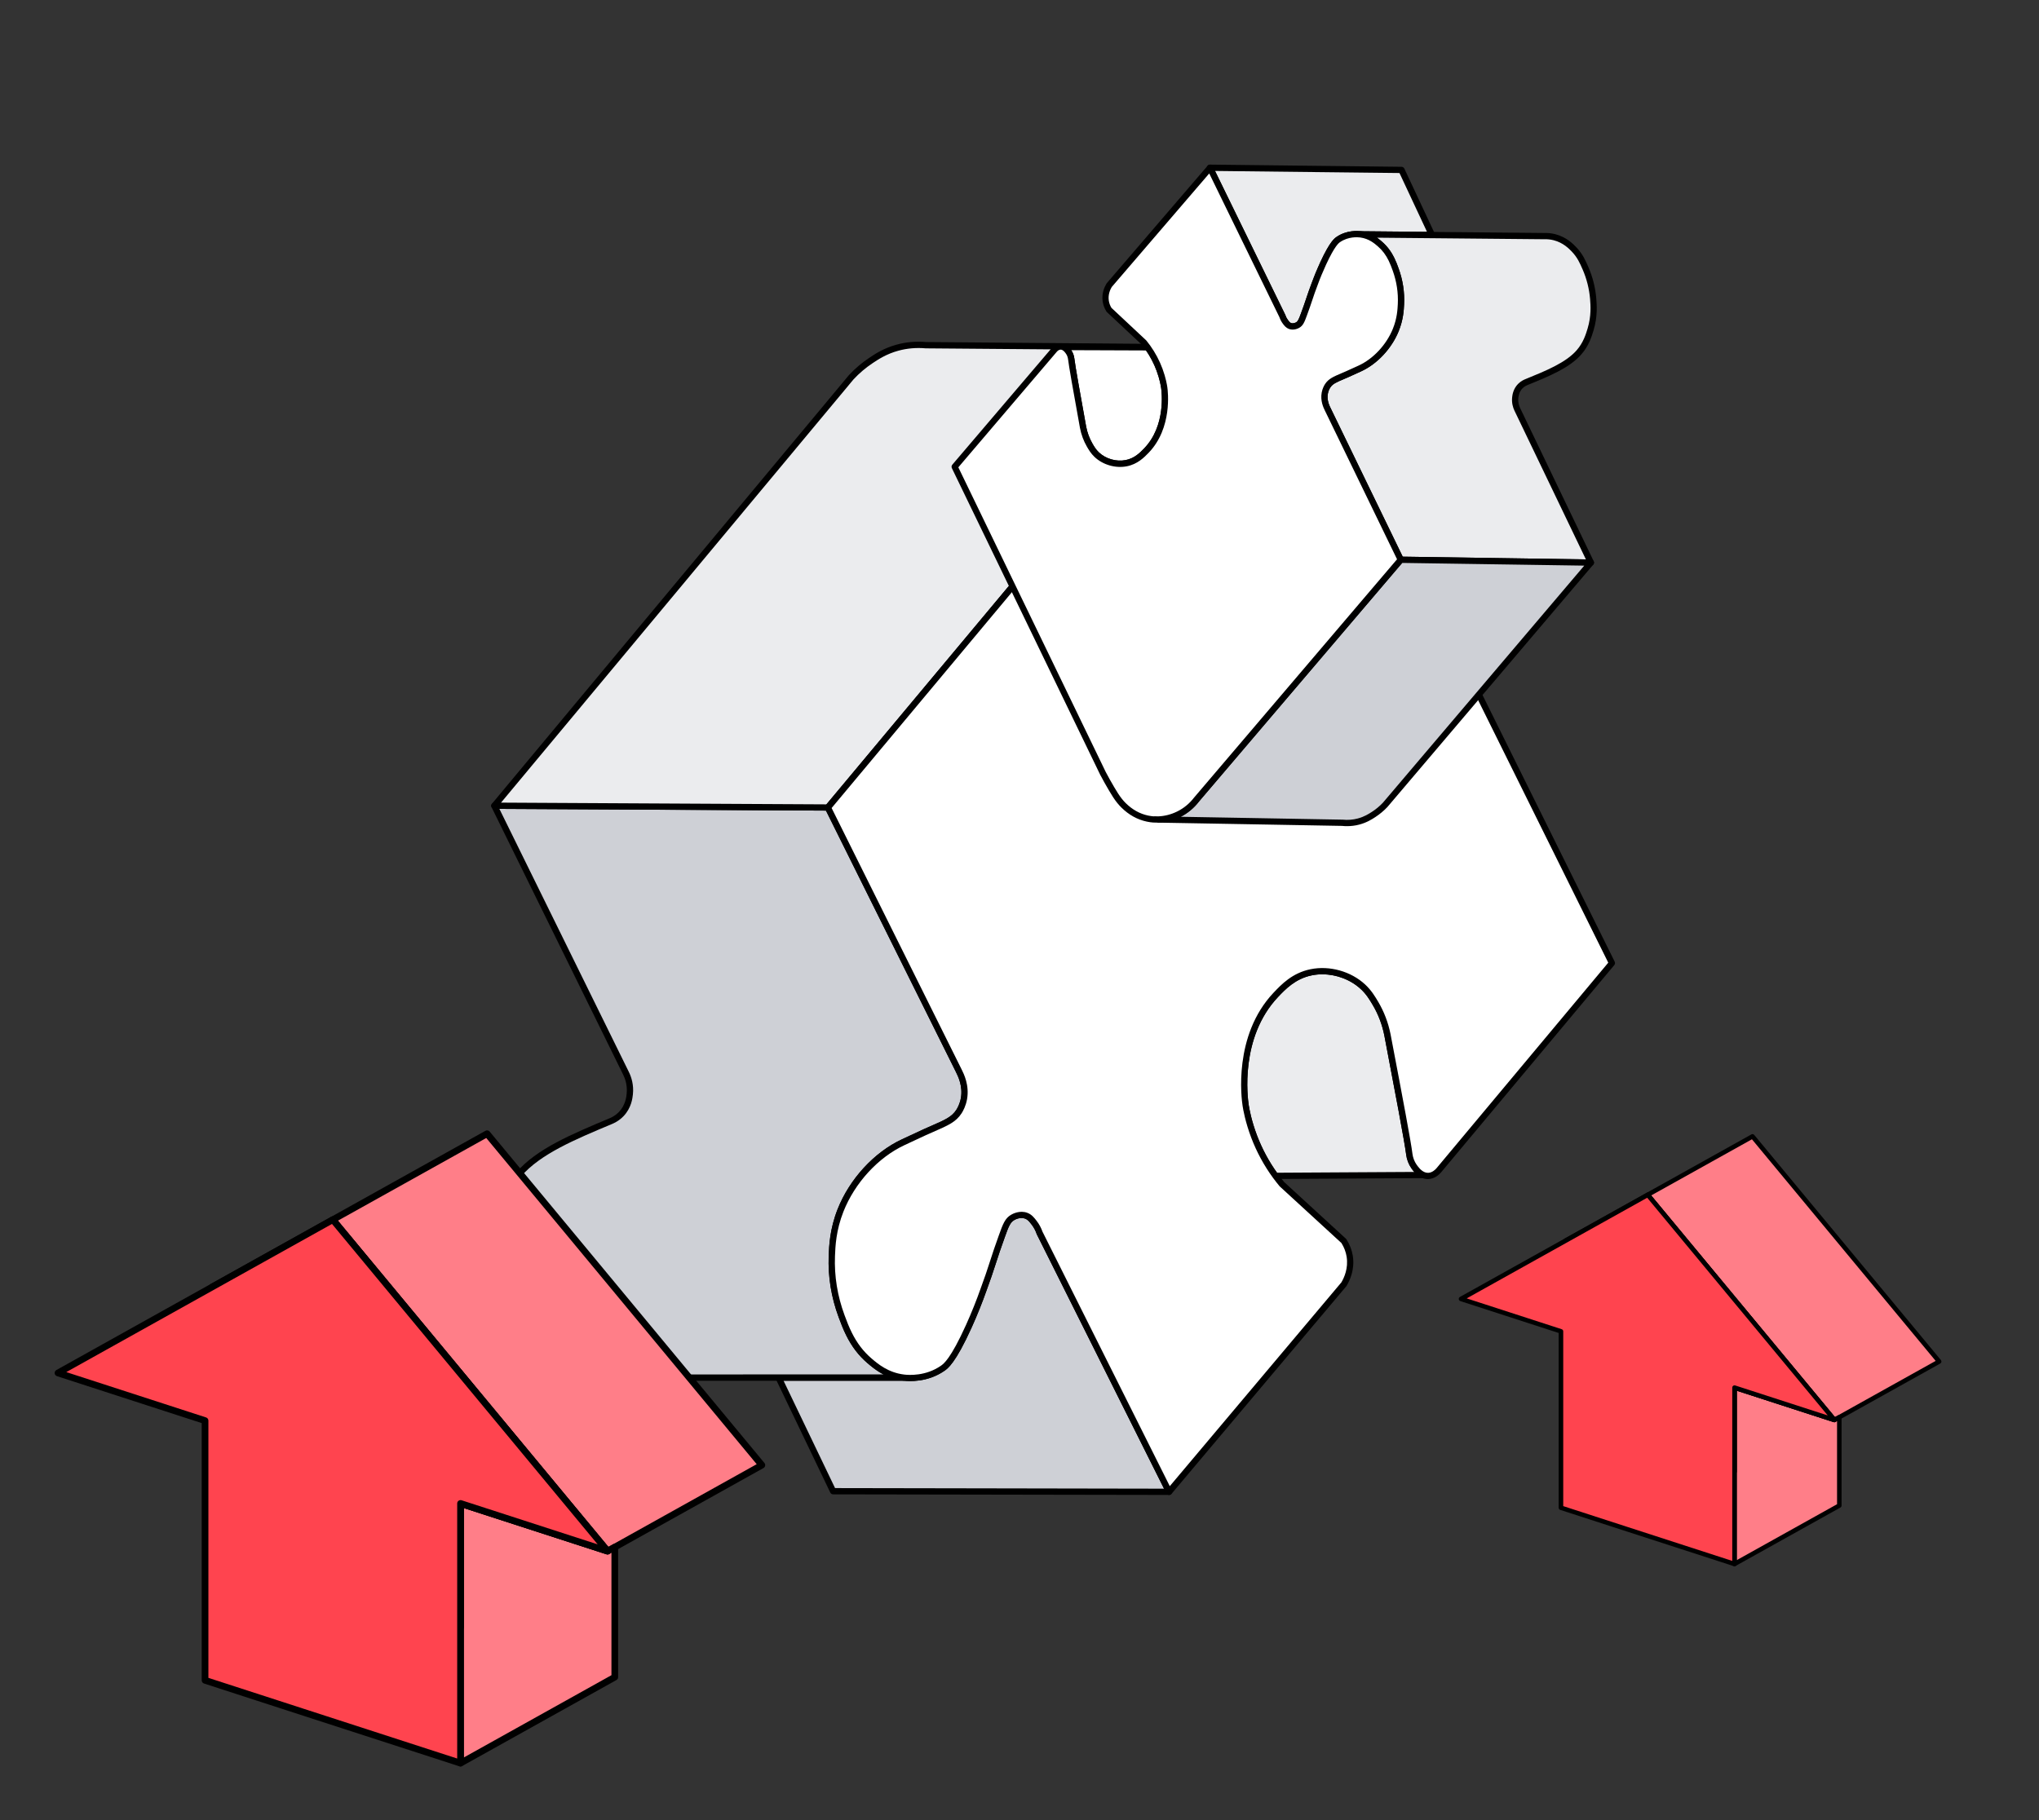<?xml version="1.0" encoding="UTF-8"?>
<svg viewBox="0 0 112 100" xmlns="http://www.w3.org/2000/svg">
<rect x="0" y="0" width="112" height="100" fill="#333333" stroke="none"/>
<path d="m70.058 64.602c2.708-0.015 5.415-0.032 8.122-0.047-0.256-0.106-0.429-0.353-0.515-0.474-0.216-0.309-0.25-0.627-0.258-0.694-0.083-0.669-0.545-3.117-1.197-6.536-0.084-0.421-0.257-1.049-0.653-1.721-0.171-0.289-0.361-0.611-0.688-0.916-0.71-0.662-1.821-1.011-2.852-0.798-0.932 0.19-1.5 0.776-1.94 1.24-2.188 2.317-1.71 5.714-1.655 6.071 0.022 0.145 0.135 0.846 0.467 1.719 0.343 0.901 0.779 1.62 1.169 2.155l9e-4 9e-4z" fill="#EBECEE"/>
<path d="m70.058 64.775c-0.055 0-0.107-0.026-0.14-0.071-0.493-0.677-0.894-1.415-1.19-2.194-0.326-0.857-0.448-1.56-0.477-1.754-0.06-0.387-0.525-3.86 1.7-6.215 0.435-0.459 1.03-1.087 2.031-1.291 1.045-0.215 2.224 0.115 3.003 0.841 0.344 0.321 0.542 0.656 0.717 0.951 0.323 0.547 0.549 1.143 0.676 1.777 0.699 3.661 1.12 5.906 1.2 6.548v0.009c0.031 0.23 0.108 0.434 0.228 0.607 0.082 0.115 0.232 0.327 0.44 0.414 0.076 0.031 0.119 0.112 0.102 0.192-0.016 0.08-0.086 0.139-0.168 0.139l-3.261 0.019c-1.62 0.009-3.24 0.019-4.861 0.028zm2.578-11.246c-0.197 0-0.393 0.019-0.584 0.059-0.894 0.182-1.447 0.765-1.85 1.19-2.112 2.236-1.667 5.555-1.611 5.926 0.028 0.187 0.145 0.86 0.459 1.685 0.276 0.724 0.643 1.411 1.096 2.043 1.591-0.009 3.182-0.018 4.771-0.028l2.766-0.016c-0.068-0.077-0.12-0.151-0.156-0.203-0.156-0.222-0.252-0.478-0.289-0.763v-0.009c-0.089-0.701-0.617-3.486-1.197-6.527-0.119-0.595-0.331-1.155-0.633-1.665-0.173-0.292-0.349-0.591-0.657-0.877-0.558-0.52-1.344-0.814-2.116-0.814z"/>
<path d="m45.762 81.93c6.151 0.011 12.304 0.021 18.456 0.033-2.37-4.739-4.74-9.479-7.11-14.218-0.048-0.141-0.136-0.351-0.302-0.566-0.136-0.175-0.243-0.313-0.434-0.387-0.35-0.134-0.705 0.066-0.748 0.093-0.269 0.158-0.371 0.404-0.6 1.05-0.204 0.573-0.306 0.86-0.539 1.586-0.099 0.312-0.251 0.762-0.453 1.309-0.172 0.489-0.439 1.196-0.814 2.031-0.837 1.849-1.245 2.178-1.438 2.311-0.929 0.644-1.966 0.534-2.136 0.513h-6.877c0.997 2.082 1.995 4.162 2.995 6.243v0.002z" fill="#CED0D6"/>
<path d="m64.218 82.134c-3.637-0.007-7.275-0.013-10.912-0.019l-7.544-0.013c-0.066 0-0.127-0.038-0.155-0.097-0.999-2.081-1.997-4.161-2.995-6.243-0.026-0.053-0.021-0.116 0.009-0.166 0.032-0.05 0.086-0.08 0.145-0.08h6.877c0.007 0 0.014 0 0.021 9e-4 0.263 0.032 1.186 0.092 2.017-0.484 0.145-0.101 0.531-0.367 1.379-2.241 0.302-0.67 0.574-1.349 0.809-2.017 0.211-0.571 0.361-1.024 0.451-1.304 0.226-0.709 0.332-1.006 0.524-1.546l0.016-0.046c0.232-0.652 0.348-0.949 0.676-1.141 0.076-0.045 0.479-0.265 0.897-0.105 0.234 0.089 0.366 0.258 0.504 0.437 0.143 0.185 0.252 0.388 0.329 0.609l7.105 14.208c0.027 0.053 0.024 0.117-0.008 0.168-0.031 0.051-0.087 0.082-0.146 0.082l-9e-4 -0.003zm-18.347-0.376 7.436 0.013c3.544 0.006 7.088 0.012 10.632 0.019l-6.985-13.968c-0.003-0.007-0.007-0.014-0.009-0.021-0.065-0.189-0.157-0.362-0.276-0.516-0.13-0.168-0.214-0.275-0.359-0.331-0.276-0.105-0.566 0.06-0.599 0.08-0.216 0.127-0.306 0.338-0.526 0.96l-0.016 0.046c-0.191 0.536-0.296 0.832-0.521 1.535-0.09 0.283-0.243 0.742-0.455 1.316-0.238 0.675-0.513 1.363-0.82 2.042-0.887 1.962-1.314 2.256-1.497 2.383-0.919 0.638-1.937 0.579-2.244 0.543h-6.593c0.942 1.966 1.886 3.933 2.829 5.898l0.002 0.002z"/>
<path d="m30.968 75.594c0.404 0.097 0.753 0.106 0.995 0.096 3.602 0 7.202-0.002 10.803-0.003h6.877c-0.918-0.11-1.513-0.607-1.886-0.925-0.531-0.455-0.871-0.962-1.116-1.456-0.171-0.34-0.298-0.676-0.412-0.986-0.198-0.533-0.6-1.738-0.538-3.321 0.022-0.568 0.065-1.453 0.475-2.494 0.672-1.705 2.044-3.096 3.444-3.749 1.104-0.516 1.188-0.553 1.188-0.553 1.092-0.486 1.549-0.63 1.877-1.134 0.04-0.061 0.205-0.325 0.274-0.709 0.128-0.717-0.176-1.317-0.285-1.535-2.396-4.82-4.793-9.638-7.188-14.459-6.108-0.033-12.217-0.065-18.323-0.096 2.413 4.905 4.827 9.808 7.239 14.712 0.091 0.187 0.257 0.602 0.201 1.135-0.022 0.205-0.081 0.69-0.471 1.095-0.237 0.246-0.493 0.355-0.587 0.393-2.066 0.865-3.965 1.66-5.043 2.921-0.678 0.793-0.926 1.647-1.091 2.213-0.364 1.251-0.283 2.272-0.222 2.953 0.048 0.541 0.197 1.667 0.772 2.95 0.282 0.629 0.541 1.202 1.121 1.798 0.298 0.306 0.911 0.915 1.898 1.155l9e-4 -9e-4z" fill="#CED0D6"/>
<path d="m31.798 75.865c-0.29 0-0.584-0.034-0.869-0.104-1.062-0.258-1.706-0.92-1.981-1.202-0.604-0.621-0.871-1.216-1.154-1.847-0.423-0.944-0.696-1.983-0.787-3.005-0.057-0.639-0.152-1.709 0.228-3.016 0.169-0.579 0.423-1.456 1.126-2.277 1.105-1.292 3.049-2.106 5.107-2.968 0.087-0.036 0.317-0.133 0.53-0.355 0.356-0.37 0.405-0.823 0.423-0.993 0.048-0.449-0.074-0.814-0.184-1.04l-3.491-7.096c-1.249-2.538-2.498-5.077-3.747-7.616-0.027-0.053-0.023-0.117 0.009-0.167 0.032-0.05 0.087-0.081 0.146-0.081h9e-4l6.673 0.035c3.883 0.021 7.767 0.04 11.65 0.062 0.066 0 0.124 0.037 0.153 0.096 1.21 2.434 2.421 4.869 3.631 7.303 1.186 2.385 2.372 4.771 3.558 7.155l0.004 0.008c0.119 0.238 0.433 0.869 0.296 1.634-0.066 0.369-0.215 0.642-0.298 0.771-0.312 0.48-0.724 0.66-1.545 1.019-0.125 0.054-0.26 0.114-0.406 0.179-0.004 0.002-0.108 0.048-1.185 0.552-1.447 0.675-2.734 2.076-3.357 3.657-0.407 1.032-0.442 1.912-0.463 2.437-0.043 1.101 0.134 2.196 0.527 3.255 0.12 0.325 0.241 0.644 0.405 0.969 0.281 0.565 0.632 1.024 1.075 1.403 0.341 0.292 0.911 0.78 1.794 0.885 0.09 0.011 0.157 0.09 0.151 0.181-0.005 0.091-0.081 0.162-0.172 0.162h-6.877l-10.803 0.003c-0.055 0.003-0.111 0.004-0.166 0.004h-9e-4zm-0.788-0.439c0.309 0.075 0.628 0.105 0.947 0.09l10.812-0.003h5.761c-0.394-0.207-0.685-0.455-0.881-0.622-0.479-0.41-0.858-0.904-1.159-1.511-0.171-0.341-0.296-0.67-0.42-1.004-0.409-1.101-0.594-2.241-0.548-3.387 0.021-0.547 0.059-1.463 0.487-2.55 0.654-1.659 2.007-3.131 3.532-3.842 1.093-0.51 1.187-0.553 1.19-0.553 0.147-0.066 0.283-0.125 0.408-0.18 0.782-0.342 1.139-0.498 1.394-0.89 0.068-0.107 0.193-0.335 0.249-0.646 0.117-0.652-0.161-1.209-0.266-1.419l-0.004-0.009c-1.185-2.385-2.372-4.771-3.558-7.156-1.195-2.402-2.39-4.805-3.584-7.208-3.848-0.021-7.696-0.041-11.544-0.061l-6.395-0.034c1.208 2.456 2.416 4.911 3.625 7.367l3.491 7.096c0.131 0.268 0.275 0.698 0.217 1.228-0.022 0.202-0.08 0.74-0.518 1.196-0.263 0.274-0.55 0.393-0.645 0.433-2.019 0.845-3.927 1.644-4.979 2.874-0.654 0.765-0.896 1.598-1.057 2.149-0.362 1.246-0.271 2.275-0.216 2.89 0.088 0.984 0.349 1.985 0.757 2.895 0.27 0.603 0.525 1.172 1.087 1.748 0.254 0.262 0.85 0.873 1.815 1.108h0.002z"/>
<path d="m27.152 44.269c6.107 0.033 12.216 0.064 18.323 0.096 6.483-7.764 12.966-15.528 19.449-23.291 0.27-0.361 0.817-0.993 1.716-1.444 0.251-0.126 0.969-0.473 1.932-0.52-5.902-0.049-11.802-0.095-17.705-0.144-0.686-0.063-1.234 0.043-1.569 0.135-0.667 0.182-1.12 0.478-1.452 0.7-0.495 0.327-0.854 0.671-1.094 0.93-6.533 7.845-13.066 15.692-19.599 23.538v-9e-4z" fill="#EBECEE"/>
<path d="m45.477 44.537h-9e-4c-3.883-0.021-7.767-0.041-11.65-0.062l-6.673-0.035c-0.066 0-0.127-0.039-0.155-0.1-0.028-0.06-0.019-0.132 0.024-0.182l19.599-23.538s0.004-0.004 6e-3 -0.007c0.337-0.364 0.716-0.686 1.125-0.957 0.315-0.21 0.793-0.529 1.502-0.722 0.524-0.144 1.07-0.191 1.623-0.141 2.931 0.024 5.862 0.048 8.793 0.071 2.968 0.024 5.936 0.047 8.904 0.072 0.093 0 0.169 0.076 0.171 0.169 0.002 0.093-0.071 0.171-0.164 0.176-0.631 0.03-1.258 0.2-1.863 0.502-0.643 0.324-1.215 0.806-1.654 1.394-0.002 0.003-0.004 0.005-6e-3 0.008-6.484 7.764-12.966 15.527-19.449 23.291-0.033 0.04-0.081 0.062-0.133 0.062v9e-4zm-17.958-0.439 6.308 0.034c3.856 0.02 7.713 0.041 11.569 0.061 6.464-7.741 12.928-15.484 19.394-23.225 0.471-0.629 1.084-1.145 1.773-1.492 0.154-0.077 0.309-0.146 0.466-0.207-2.454-0.02-4.908-0.04-7.362-0.059-2.934-0.023-5.867-0.047-8.801-0.071h-0.015c-0.514-0.047-1.022-0.003-1.508 0.13-0.655 0.179-1.104 0.479-1.402 0.677-0.386 0.256-0.742 0.558-1.06 0.9l-19.361 23.253z"/>
<path d="m56.372 66.793c0.191 0.073 0.298 0.212 0.434 0.387 0.165 0.214 0.254 0.424 0.302 0.566 2.37 4.739 4.74 9.479 7.11 14.218 3.2-3.802 6.401-7.602 9.601-11.403 0.112-0.185 0.441-0.775 0.321-1.533-0.059-0.381-0.211-0.669-0.325-0.845-1.135-1.041-2.268-2.081-3.403-3.123-0.11-0.133-0.229-0.285-0.354-0.455-0.39-0.535-0.826-1.252-1.169-2.155-0.332-0.873-0.446-1.573-0.468-1.719-0.055-0.356-0.533-3.755 1.655-6.071 0.44-0.464 1.008-1.05 1.94-1.24 1.031-0.213 2.142 0.136 2.852 0.798 0.326 0.305 0.516 0.627 0.688 0.916 0.397 0.671 0.57 1.3 0.653 1.721 0.652 3.419 1.114 5.867 1.197 6.536 0.009 0.067 0.042 0.385 0.258 0.694 0.086 0.121 0.259 0.368 0.515 0.474 0.081 0.035 0.17 0.054 0.269 0.052 0.299-0.009 0.508-0.225 0.577-0.304 3.172-3.797 6.344-7.594 9.517-11.391-4.857-9.803-9.715-19.604-14.573-29.406-0.096-0.18-0.236-0.44-0.414-0.746-0.642-1.1-1.029-1.766-1.607-2.322-0.266-0.257-1.05-0.993-2.301-1.248-0.202-0.041-0.399-0.066-0.589-0.079h-0.005-0.007c-0.158-0.002-0.316-0.003-0.473-0.003-0.962 0.046-1.68 0.394-1.932 0.52-0.899 0.452-1.445 1.083-1.716 1.444-6.484 7.764-12.966 15.527-19.449 23.291 2.396 4.82 4.793 9.638 7.188 14.459 0.108 0.218 0.413 0.818 0.285 1.535-0.069 0.384-0.234 0.647-0.274 0.709-0.327 0.504-0.784 0.647-1.877 1.134 0 0-0.084 0.038-1.188 0.553-1.401 0.653-2.772 2.044-3.444 3.749-0.411 1.04-0.453 1.926-0.475 2.494-0.063 1.584 0.34 2.788 0.538 3.321 0.115 0.311 0.241 0.646 0.412 0.987 0.246 0.496 0.585 1.002 1.116 1.456 0.372 0.319 0.968 0.815 1.886 0.925 0.17 0.021 1.207 0.131 2.136-0.513 0.194-0.133 0.602-0.462 1.438-2.311 0.375-0.834 0.643-1.542 0.814-2.031 0.202-0.547 0.353-0.998 0.453-1.309 0.232-0.726 0.335-1.012 0.539-1.586 0.23-0.647 0.331-0.893 0.6-1.05 0.044-0.026 0.398-0.227 0.748-0.093l-9e-4 -9e-4z" fill="#fff"/>
<path d="m64.218 82.134c-0.007 0-0.014 0-0.021-9e-4 -0.058-0.007-0.108-0.042-0.133-0.094l-7.11-14.218c-0.003-0.007-0.007-0.014-0.009-0.021-0.065-0.189-0.157-0.362-0.276-0.516-0.13-0.168-0.214-0.276-0.359-0.331-0.275-0.105-0.566 0.06-0.599 0.08-0.216 0.127-0.306 0.338-0.526 0.96l-0.016 0.046c-0.191 0.536-0.296 0.832-0.521 1.535-0.09 0.283-0.243 0.742-0.455 1.316-0.238 0.675-0.513 1.363-0.82 2.042-0.887 1.962-1.314 2.256-1.497 2.383-0.93 0.645-1.961 0.578-2.255 0.542-0.987-0.118-1.63-0.67-1.976-0.966-0.479-0.41-0.858-0.904-1.159-1.511-0.171-0.341-0.296-0.67-0.42-1.004-0.409-1.101-0.594-2.241-0.548-3.387 0.021-0.547 0.059-1.463 0.487-2.55 0.654-1.659 2.007-3.131 3.532-3.842 1.093-0.51 1.187-0.553 1.19-0.553 0.147-0.065 0.283-0.125 0.408-0.18 0.782-0.342 1.139-0.497 1.394-0.89 0.068-0.107 0.193-0.335 0.249-0.646 0.117-0.652-0.161-1.209-0.266-1.419l-0.004-0.009c-1.185-2.385-2.372-4.771-3.558-7.156-1.21-2.434-2.421-4.869-3.631-7.303-0.03-0.061-0.021-0.134 0.022-0.187 6.481-7.763 12.964-15.525 19.446-23.287 0.471-0.629 1.084-1.145 1.773-1.492 0.648-0.325 1.321-0.505 2.001-0.538h0.01l0.473 0.003h0.009 0.015c0.199 0.013 0.405 0.041 0.611 0.082 0.882 0.18 1.685 0.616 2.387 1.293 0.593 0.571 0.983 1.24 1.629 2.348l0.007 0.012c0.178 0.306 0.317 0.562 0.417 0.751 4.86 9.806 9.718 19.607 14.574 29.41 0.03 0.061 0.021 0.134-0.022 0.187l-9.517 11.391c-0.116 0.133-0.359 0.355-0.704 0.366-0.12 0.003-0.235-0.02-0.342-0.066-0.297-0.124-0.491-0.399-0.585-0.53-0.156-0.222-0.252-0.478-0.289-0.763v-0.009c-0.089-0.701-0.617-3.486-1.197-6.527-0.119-0.595-0.331-1.155-0.633-1.665-0.173-0.292-0.349-0.591-0.657-0.877-0.7-0.652-1.76-0.949-2.699-0.755-0.894 0.182-1.447 0.765-1.85 1.19-2.112 2.236-1.667 5.555-1.61 5.926 0.028 0.187 0.145 0.86 0.459 1.685 0.286 0.751 0.671 1.462 1.147 2.114 0.117 0.159 0.232 0.306 0.34 0.437l3.394 3.114c0.01 0.01 0.021 0.021 0.029 0.034 0.182 0.283 0.301 0.591 0.351 0.912 0.118 0.746-0.165 1.353-0.344 1.648-0.004 0.008-0.009 0.015-0.015 0.022l-4.295 5.102c-1.768 2.1-3.536 4.2-5.304 6.301-0.033 0.039-0.081 0.061-0.132 0.061v-9e-4zm-6.951-14.456 6.988 13.974c1.712-2.034 3.424-4.067 5.136-6.101l4.287-5.092c0.155-0.259 0.391-0.776 0.292-1.406-0.041-0.268-0.139-0.523-0.288-0.761l-3.385-3.107c-6e-3 -0.005-0.011-0.011-0.016-0.017-0.115-0.139-0.236-0.293-0.36-0.462-0.494-0.677-0.894-1.415-1.19-2.195-0.326-0.857-0.448-1.56-0.477-1.754-0.06-0.387-0.525-3.86 1.7-6.215 0.435-0.459 1.03-1.087 2.031-1.291 1.045-0.215 2.224 0.115 3.003 0.841 0.344 0.321 0.542 0.656 0.717 0.951 0.323 0.547 0.549 1.143 0.676 1.777 0.699 3.661 1.12 5.906 1.2 6.548v0.009c0.031 0.23 0.108 0.434 0.228 0.607 0.082 0.115 0.232 0.327 0.44 0.414 0.065 0.028 0.129 0.04 0.199 0.039 0.22-0.007 0.388-0.173 0.45-0.244l9.442-11.302c-4.84-9.769-9.681-19.537-14.523-29.305-0.097-0.182-0.233-0.434-0.409-0.735l-0.007-0.012c-0.631-1.082-1.012-1.735-1.571-2.272-0.654-0.632-1.4-1.036-2.217-1.203-0.185-0.037-0.37-0.062-0.548-0.075-0.009 0-0.019 0-0.028-9e-4l-0.461-0.003c-0.629 0.031-1.255 0.2-1.858 0.502-0.643 0.324-1.216 0.806-1.655 1.394-0.002 0.003-0.003 0.005-6e-3 0.008-6.46 7.734-12.918 15.47-19.377 23.205 1.193 2.401 2.387 4.802 3.581 7.202 1.186 2.385 2.372 4.771 3.558 7.155l0.004 0.008c0.119 0.238 0.433 0.87 0.296 1.634-0.066 0.369-0.215 0.642-0.298 0.771-0.312 0.48-0.724 0.66-1.545 1.019-0.125 0.054-0.26 0.114-0.406 0.179-0.003 0.002-0.108 0.048-1.185 0.552-1.447 0.675-2.734 2.076-3.357 3.657-0.407 1.032-0.443 1.912-0.463 2.437-0.043 1.101 0.134 2.196 0.527 3.255 0.12 0.325 0.241 0.644 0.405 0.969 0.281 0.565 0.632 1.023 1.075 1.403 0.341 0.292 0.911 0.78 1.794 0.885 0.263 0.033 1.187 0.092 2.017-0.484 0.145-0.101 0.531-0.367 1.379-2.241 0.302-0.67 0.574-1.349 0.809-2.017 0.211-0.571 0.362-1.024 0.451-1.304 0.226-0.709 0.332-1.006 0.524-1.546l0.016-0.046c0.232-0.652 0.348-0.949 0.676-1.141 0.076-0.045 0.479-0.265 0.897-0.105 0.234 0.089 0.366 0.258 0.504 0.437 0.143 0.185 0.252 0.388 0.329 0.609z"/>
<path d="m63.04 19.081c-1.543-6e-3 -3.088-0.012-4.63-0.017 0.145 0.062 0.243 0.203 0.291 0.273 0.121 0.177 0.139 0.358 0.144 0.397 0.044 0.381 0.293 1.78 0.647 3.732 0.046 0.24 0.14 0.6 0.363 0.985 0.096 0.166 0.202 0.35 0.387 0.526 0.401 0.381 1.032 0.586 1.621 0.471 0.533-0.103 0.859-0.435 1.113-0.696 1.26-1.308 1.006-3.248 0.977-3.452-0.012-0.084-0.072-0.483-0.257-0.982-0.19-0.516-0.435-0.928-0.654-1.234l-0.002-0.002z" fill="#fff"/>
<path d="m61.53 25.651c-0.514 0-1.039-0.199-1.407-0.549-0.202-0.192-0.316-0.389-0.417-0.563-0.185-0.32-0.314-0.67-0.384-1.04-0.388-2.143-0.606-3.374-0.649-3.744-0.015-0.124-0.053-0.23-0.115-0.319-0.041-0.06-0.118-0.171-0.216-0.212-0.076-0.032-0.118-0.113-0.101-0.193 0.016-0.08 0.087-0.138 0.169-0.138l1.923 0.007c0.902 0.003 1.805 0.007 2.707 0.01 0.055 0 0.108 0.027 0.14 0.072 0.281 0.394 0.509 0.823 0.676 1.275 0.184 0.497 0.251 0.905 0.266 1.018 0.033 0.225 0.282 2.24-1.024 3.596-0.243 0.251-0.61 0.631-1.204 0.746-0.12 0.023-0.242 0.035-0.365 0.035l9e-4 -0.002zm-2.689-6.413c0.095 0.138 0.152 0.295 0.173 0.47 0.046 0.404 0.332 1.994 0.646 3.728 0.063 0.331 0.178 0.644 0.343 0.929 0.094 0.163 0.191 0.33 0.356 0.487 0.379 0.36 0.956 0.527 1.469 0.426 0.488-0.095 0.784-0.401 1.022-0.647 1.192-1.238 0.961-3.099 0.93-3.307-0.015-0.105-0.077-0.483-0.248-0.948-0.146-0.396-0.342-0.773-0.583-1.122-0.873-0.004-1.746-0.007-2.619-0.01l-1.491-0.005z"/>
<path d="m76.984 9.338c-3.507-0.04-7.014-0.079-10.521-0.12 1.326 2.714 2.65 5.43 3.975 8.144 0.027 0.081 0.076 0.201 0.169 0.324 0.077 0.101 0.137 0.18 0.245 0.223 0.199 0.078 0.402-0.034 0.427-0.049 0.154-0.089 0.213-0.228 0.348-0.596 0.12-0.325 0.18-0.489 0.316-0.901 0.059-0.177 0.147-0.433 0.265-0.744 0.101-0.278 0.257-0.68 0.475-1.153 0.487-1.049 0.721-1.235 0.832-1.31 0.533-0.362 1.124-0.294 1.221-0.281 1.307 0.012 2.613 0.025 3.92 0.037-0.557-1.192-1.115-2.384-1.673-3.575v8.6e-4z" fill="#EBECEE"/>
<path d="m71.002 18.108c-0.067 0-0.14-0.011-0.213-0.04-0.152-0.059-0.236-0.17-0.317-0.276-0.084-0.112-0.149-0.234-0.194-0.366l-3.97-8.134c-0.026-0.053-0.022-0.117 0.009-0.168 0.032-0.051 0.088-0.078 0.147-0.08 2.045 0.023 4.091 0.046 6.136 0.07l4.385 0.05c0.066 0 0.126 0.04 0.154 0.099 0.558 1.191 1.116 2.384 1.673 3.575 0.025 0.053 0.021 0.116-0.011 0.166-0.032 0.05-0.087 0.078-0.146 0.079l-3.92-0.037c-0.007 0-0.014 0-0.021-0.002-0.144-0.019-0.646-0.057-1.101 0.252-0.071 0.048-0.288 0.195-0.773 1.24-0.175 0.379-0.333 0.762-0.47 1.14-0.124 0.325-0.212 0.581-0.263 0.739-0.134 0.403-0.195 0.572-0.307 0.879l-0.01 0.028c-0.138 0.378-0.213 0.566-0.424 0.685-0.035 0.021-0.182 0.099-0.363 0.099v0.002zm-4.262-8.716 3.853 7.893c0.003 0.007 6e-3 0.015 0.009 0.021 0.033 0.101 0.081 0.193 0.143 0.274 0.073 0.096 0.111 0.143 0.17 0.166 0.126 0.05 0.276-0.036 0.277-0.037 0.098-0.057 0.144-0.152 0.273-0.506l0.01-0.028c0.111-0.303 0.172-0.47 0.304-0.868 0.053-0.161 0.143-0.423 0.268-0.751 0.139-0.384 0.301-0.776 0.48-1.164 0.525-1.132 0.782-1.306 0.892-1.38 0.544-0.37 1.141-0.333 1.328-0.31l3.637 0.034c-0.503-1.077-1.007-2.153-1.512-3.23l-4.277-0.048c-1.952-0.022-3.904-0.044-5.857-0.066h0.002z"/>
<path d="m85.383 13.031c-0.23-0.058-0.429-0.065-0.567-0.059-2.053-0.02-4.106-0.039-6.159-0.058-1.307-0.012-2.613-0.025-3.92-0.037 0.522 0.068 0.859 0.354 1.07 0.538 0.3 0.263 0.492 0.553 0.628 0.837 0.096 0.195 0.166 0.387 0.23 0.565 0.11 0.305 0.332 0.994 0.288 1.896-0.016 0.324-0.045 0.828-0.285 1.419-0.393 0.968-1.182 1.754-1.984 2.118-0.633 0.288-0.68 0.309-0.68 0.309-0.625 0.271-0.887 0.35-1.076 0.636-0.022 0.034-0.119 0.184-0.16 0.403-0.077 0.408 0.094 0.751 0.154 0.876 1.339 2.761 2.68 5.521 4.018 8.282 3.482 0.052 6.964 0.103 10.445 0.156-1.349-2.809-2.698-5.618-4.046-8.426-0.051-0.107-0.144-0.344-0.108-0.647 0.014-0.116 0.05-0.393 0.275-0.622 0.136-0.139 0.283-0.2 0.337-0.221 1.183-0.482 2.269-0.924 2.89-1.637 0.391-0.449 0.537-0.934 0.634-1.256 0.214-0.711 0.174-1.294 0.143-1.682-0.024-0.309-0.103-0.952-0.424-1.686-0.158-0.36-0.302-0.689-0.629-1.031-0.169-0.176-0.514-0.527-1.076-0.669l0.003-0.003z" fill="#EBECEE"/>
<path d="m87.387 31.081h-0.003l-3.695-0.055c-2.25-0.034-4.5-0.067-6.75-0.101-0.065-8e-4 -0.124-0.039-0.152-0.097-0.681-1.404-1.362-2.808-2.043-4.211l-1.975-4.071c-0.071-0.147-0.255-0.524-0.169-0.983 0.042-0.223 0.134-0.387 0.185-0.465 0.193-0.291 0.451-0.4 0.919-0.6 0.071-0.03 0.148-0.063 0.232-0.1 0.004-0.002 0.068-0.03 0.677-0.307 0.813-0.369 1.539-1.146 1.895-2.026 0.233-0.574 0.257-1.067 0.272-1.363 0.03-0.617-0.064-1.233-0.278-1.829-0.066-0.184-0.133-0.364-0.222-0.547-0.152-0.315-0.344-0.571-0.587-0.782-0.186-0.163-0.498-0.435-0.979-0.497-0.09-0.012-0.156-0.092-0.15-0.182 6e-3 -0.091 0.083-0.158 0.173-0.16l10.079 0.095c0.2-0.007 0.407 0.015 0.608 0.065 0.625 0.158 0.999 0.55 1.158 0.717 0.35 0.367 0.502 0.714 0.662 1.081 0.239 0.548 0.391 1.15 0.438 1.741 0.029 0.37 0.078 0.989-0.15 1.746-0.102 0.336-0.254 0.843-0.67 1.32-0.648 0.744-1.769 1.201-2.955 1.684-0.046 0.019-0.167 0.068-0.279 0.182-0.187 0.191-0.214 0.423-0.226 0.521-0.028 0.238 0.035 0.432 0.093 0.553l4.046 8.426c0.026 0.053 0.021 0.117-0.01 0.167-0.032 0.05-0.086 0.079-0.145 0.079h-8e-4zm-10.337-0.497c2.215 0.034 4.43 0.066 6.645 0.099l3.417 0.051-3.926-8.176c-0.077-0.163-0.161-0.423-0.124-0.742 0.013-0.111 0.053-0.447 0.323-0.722 0.163-0.165 0.338-0.237 0.395-0.26 1.147-0.467 2.231-0.909 2.826-1.592 0.367-0.42 0.506-0.885 0.599-1.192 0.209-0.695 0.164-1.273 0.136-1.619-0.044-0.553-0.186-1.117-0.41-1.63-0.154-0.353-0.288-0.659-0.596-0.981-0.14-0.145-0.465-0.487-0.993-0.621-0.169-0.042-0.343-0.061-0.519-0.054l-9.186-0.086c0.118 0.083 0.212 0.165 0.283 0.227 0.278 0.243 0.497 0.535 0.671 0.891 0.097 0.198 0.168 0.388 0.237 0.582 0.231 0.639 0.331 1.3 0.298 1.963-0.015 0.317-0.042 0.846-0.297 1.475-0.389 0.959-1.183 1.806-2.072 2.211-0.627 0.285-0.681 0.309-0.683 0.31-0.084 0.037-0.163 0.07-0.234 0.101-0.447 0.19-0.631 0.269-0.767 0.473-0.036 0.056-0.103 0.175-0.134 0.339-0.066 0.347 0.082 0.65 0.138 0.764l1.977 4.075c0.665 1.372 1.332 2.744 1.997 4.116v-8e-4z"/>
<path d="m87.386 30.909c-3.481-0.052-6.963-0.103-10.445-0.156-3.738 4.39-7.476 8.781-11.214 13.171-0.156 0.205-0.471 0.561-0.986 0.814-0.144 0.071-0.555 0.264-1.103 0.286 3.364 0.06 6.728 0.119 10.092 0.179 0.391 0.04 0.703-0.018 0.895-0.068 0.381-0.1 0.641-0.266 0.832-0.391 0.284-0.184 0.491-0.378 0.629-0.524 3.767-4.437 7.535-8.874 11.302-13.311l-9e-4 -9e-4z" fill="#CED0D6"/>
<path d="m73.99 45.39c-0.09 0-0.181-0.004-0.271-0.014-1.663-0.03-3.325-0.059-4.987-0.089-1.699-0.03-3.398-0.06-5.098-0.09-0.093-0.002-0.168-0.077-0.169-0.171-9e-4 -0.093 0.072-0.17 0.165-0.174 0.349-0.014 0.698-0.104 1.035-0.269 0.358-0.176 0.677-0.44 0.924-0.763 0.002-0.003 0.004-0.005 6e-3 -0.007 3.739-4.39 7.477-8.78 11.215-13.171 0.034-0.039 0.086-0.059 0.133-0.06 2.25 0.034 4.5 0.067 6.75 0.101l3.695 0.055c0.066 9e-4 0.127 0.041 0.154 0.101 0.028 0.06 0.017 0.132-0.026 0.182l-11.302 13.311s-0.004 0.004-6e-3 0.007c-0.199 0.21-0.421 0.395-0.66 0.551-0.185 0.12-0.465 0.303-0.881 0.413-0.22 0.059-0.448 0.087-0.677 0.087zm-9.135-0.515c1.294 0.023 2.588 0.046 3.882 0.069 1.665 0.029 3.33 0.059 4.995 0.089h0.015c0.284 0.029 0.565 0.008 0.834-0.064 0.363-0.096 0.615-0.26 0.782-0.368 0.216-0.14 0.416-0.306 0.595-0.495l11.063-13.029-3.33-0.05c-2.223-0.033-4.446-0.066-6.67-0.099-3.72 4.369-7.439 8.737-11.16 13.106-0.269 0.353-0.617 0.643-1.006 0.842z"/>
<path d="m70.852 17.908c-0.108-0.043-0.169-0.122-0.245-0.223-0.093-0.123-0.142-0.243-0.169-0.324-1.326-2.714-2.65-5.43-3.975-8.144-1.845 2.15-3.69 4.299-5.535 6.448-0.065 0.105-0.256 0.439-0.192 0.872 0.032 0.218 0.117 0.382 0.181 0.484 0.64 0.6 1.282 1.199 1.922 1.799 0.062 0.077 0.129 0.164 0.199 0.261 0.22 0.306 0.464 0.719 0.654 1.234 0.184 0.499 0.245 0.9 0.257 0.982 0.029 0.204 0.283 2.143-0.977 3.452-0.253 0.263-0.58 0.593-1.113 0.696-0.589 0.115-1.22-0.089-1.621-0.471-0.184-0.176-0.291-0.36-0.387-0.526-0.222-0.385-0.318-0.744-0.363-0.985-0.354-1.952-0.603-3.35-0.647-3.732-0.005-0.039-0.021-0.22-0.144-0.397-0.048-0.07-0.145-0.211-0.291-0.273-0.046-0.021-0.096-0.032-0.153-0.031-0.171 0.004-0.291 0.126-0.331 0.171-1.829 2.147-3.658 4.295-5.488 6.441 2.715 5.615 5.431 11.229 8.146 16.843 0.053 0.103 0.132 0.252 0.232 0.427 0.36 0.631 0.577 1.012 0.904 1.333 0.15 0.148 0.593 0.572 1.305 0.724 0.115 0.024 0.227 0.04 0.335 0.048h0.003 0.004c0.089 0.002 0.18 0.003 0.269 0.004 0.549-0.022 0.96-0.215 1.104-0.286 0.515-0.253 0.83-0.61 0.986-0.814 3.739-4.39 7.477-8.78 11.215-13.171-1.339-2.761-2.68-5.521-4.018-8.282-0.06-0.125-0.232-0.468-0.154-0.876 0.041-0.219 0.137-0.368 0.16-0.403 0.189-0.285 0.45-0.365 1.076-0.636 0 0 0.048-0.021 0.68-0.309 0.801-0.365 1.592-1.15 1.984-2.118 0.24-0.591 0.269-1.095 0.285-1.419 0.044-0.902-0.178-1.592-0.288-1.896-0.064-0.177-0.134-0.37-0.23-0.565-0.138-0.284-0.329-0.574-0.628-0.837-0.21-0.183-0.547-0.47-1.07-0.538-0.096-0.013-0.688-0.082-1.221 0.281-0.111 0.075-0.345 0.26-0.832 1.31-0.219 0.473-0.374 0.875-0.475 1.153-0.118 0.311-0.207 0.567-0.265 0.744-0.136 0.412-0.196 0.575-0.316 0.901-0.134 0.368-0.194 0.507-0.348 0.596-0.025 0.015-0.228 0.127-0.427 0.049l0.003 0.002z" fill="#fff"/>
<path d="m63.638 45.196h-0.004l-0.269-0.004h-0.017c-0.117-0.009-0.238-0.026-0.358-0.052-0.516-0.11-0.984-0.369-1.39-0.77-0.343-0.336-0.563-0.722-0.928-1.363-0.106-0.187-0.187-0.34-0.239-0.44-2.717-5.619-5.433-11.233-8.148-16.848-0.029-0.061-0.021-0.134 0.024-0.187l5.488-6.441c0.076-0.086 0.233-0.226 0.458-0.231 0.08-0.003 0.156 0.015 0.226 0.046 0.188 0.08 0.305 0.25 0.362 0.331 0.095 0.138 0.152 0.295 0.173 0.47 0.046 0.404 0.332 1.994 0.646 3.728 0.063 0.331 0.178 0.644 0.343 0.929 0.094 0.163 0.191 0.33 0.356 0.487 0.379 0.36 0.956 0.527 1.469 0.426 0.488-0.095 0.784-0.401 1.022-0.647 1.192-1.238 0.961-3.099 0.93-3.307-0.015-0.105-0.077-0.483-0.248-0.948-0.157-0.424-0.369-0.826-0.633-1.194-0.064-0.089-0.127-0.17-0.185-0.244l-1.914-1.79c-0.01-0.01-0.02-0.021-0.028-0.034-0.108-0.171-0.177-0.356-0.206-0.551-0.066-0.449 0.107-0.812 0.215-0.987 0.004-0.008 0.01-0.015 0.015-0.021l5.535-6.448c0.038-0.044 0.096-0.065 0.152-0.059 0.058 0.008 0.108 0.043 0.133 0.096l3.975 8.144c0.004 0.007 6e-3 0.015 0.009 0.021 0.033 0.101 0.081 0.193 0.143 0.274 0.073 0.097 0.111 0.143 0.171 0.166 0.126 0.05 0.275-0.036 0.277-0.037 0.098-0.057 0.144-0.152 0.273-0.506l0.01-0.028c0.111-0.303 0.172-0.47 0.304-0.868 0.053-0.161 0.143-0.423 0.268-0.751 0.14-0.384 0.301-0.776 0.48-1.164 0.525-1.132 0.782-1.306 0.892-1.38 0.555-0.377 1.166-0.332 1.339-0.309 0.584 0.076 0.959 0.403 1.16 0.579 0.278 0.243 0.498 0.535 0.671 0.891 0.097 0.198 0.168 0.388 0.237 0.582 0.231 0.639 0.331 1.3 0.298 1.963-0.015 0.317-0.042 0.846-0.297 1.475-0.389 0.959-1.183 1.806-2.072 2.211-0.627 0.285-0.681 0.309-0.683 0.31-0.084 0.037-0.163 0.07-0.234 0.101-0.447 0.19-0.631 0.269-0.767 0.473-0.036 0.056-0.103 0.175-0.134 0.339-0.065 0.347 0.082 0.65 0.138 0.764l1.977 4.075c0.681 1.404 1.363 2.808 2.043 4.211 0.03 0.061 0.021 0.135-0.024 0.187-3.738 4.389-7.474 8.778-11.212 13.168-0.279 0.364-0.639 0.662-1.044 0.861-0.381 0.186-0.776 0.288-1.173 0.303h-0.007l9e-4 -9e-4zm-0.259-0.349 0.257 0.004c0.348-0.014 0.695-0.104 1.03-0.269 0.358-0.176 0.677-0.44 0.924-0.763 0.002-0.003 0.003-0.005 6e-3 -0.007 3.714-4.362 7.428-8.723 11.142-13.085-0.665-1.37-1.329-2.74-1.994-4.11l-1.975-4.071c-0.071-0.147-0.255-0.524-0.169-0.983 0.042-0.223 0.134-0.387 0.185-0.465 0.193-0.291 0.451-0.4 0.919-0.6 0.071-0.03 0.148-0.063 0.232-0.1 0.004-0.002 0.068-0.03 0.677-0.307 0.813-0.369 1.539-1.146 1.895-2.026 0.233-0.574 0.257-1.067 0.272-1.363 0.03-0.617-0.064-1.233-0.278-1.829-0.066-0.184-0.133-0.364-0.222-0.547-0.152-0.315-0.344-0.571-0.587-0.782-0.186-0.163-0.498-0.435-0.979-0.497-0.144-0.019-0.646-0.057-1.102 0.252-0.071 0.048-0.288 0.195-0.773 1.24-0.175 0.379-0.333 0.762-0.47 1.14-0.124 0.325-0.212 0.581-0.263 0.739-0.133 0.403-0.195 0.573-0.307 0.879l-0.01 0.028c-0.138 0.378-0.213 0.566-0.424 0.685-0.048 0.028-0.307 0.165-0.576 0.059-0.152-0.06-0.236-0.17-0.317-0.275-0.084-0.112-0.149-0.234-0.194-0.366l-3.856-7.899-5.356 6.239c-0.084 0.14-0.21 0.413-0.161 0.746 0.021 0.14 0.069 0.274 0.145 0.399l1.906 1.784c0.006 0.005 0.011 0.011 0.015 0.017 0.066 0.081 0.134 0.171 0.206 0.269 0.282 0.394 0.51 0.824 0.677 1.276 0.184 0.497 0.251 0.905 0.266 1.018 0.033 0.225 0.282 2.24-1.024 3.596-0.243 0.251-0.61 0.631-1.204 0.746-0.62 0.121-1.315-0.081-1.772-0.515-0.201-0.192-0.316-0.389-0.417-0.563-0.185-0.32-0.314-0.67-0.384-1.04-0.388-2.143-0.606-3.374-0.649-3.744-0.015-0.124-0.053-0.23-0.115-0.319-0.041-0.06-0.118-0.17-0.216-0.212-0.028-0.012-0.054-0.017-0.083-0.017-0.096 0.002-0.174 0.079-0.203 0.112l-5.413 6.354c2.699 5.582 5.398 11.162 8.098 16.742 0.048 0.093 0.127 0.243 0.226 0.417 0.355 0.622 0.567 0.993 0.875 1.295 0.36 0.354 0.77 0.582 1.221 0.678 0.101 0.021 0.202 0.036 0.3 0.044 6e-3 0 0.012 0 0.018 8e-4v-8e-4z"/>
<path d="m90.509 65.646 10.254 12.37 0.269-0.15 5.489-3.06-10.255-12.37-5.417 3.021-0.34 0.19z" fill="#FF7E88"/>
<path d="m100.76 78.139c0.02 0 0.041-5e-3 0.06-0.016l5.757-3.21c0.033-0.018 0.055-0.049 0.062-0.086 7e-3 -0.037-3e-3 -0.074-0.027-0.102l-10.254-12.37c-0.039-0.046-0.105-0.059-0.156-0.029l-5.757 3.211c-0.032 0.018-0.055 0.05-0.062 0.086-0.007 0.036 0.003 0.074 0.027 0.102l10.255 12.37c0.024 0.029 0.059 0.045 0.096 0.045zm5.565-3.37-5.536 3.087-10.093-12.175 0.209-0.117 5.327-2.97 10.092 12.176h1e-3z"/>
<path d="m95.274 76.234v9.692l5.758-3.21v-4.853l-0.269 0.15-5.489-1.779z" fill="#FF7E88"/>
<path d="m95.274 86.052c0.021 0 0.042-5e-3 0.06-0.016l5.757-3.21c0.039-0.022 0.064-0.064 0.064-0.109v-4.853c0-0.044-0.023-0.085-0.061-0.107s-0.086-0.023-0.124-0.001l-0.222 0.123-5.437-1.762c-0.038-0.013-0.08-0.006-0.112 0.017-0.032 0.024-0.051 0.061-0.051 0.101v9.692c0 0.044 0.024 0.085 0.062 0.107 0.019 0.011 0.041 0.018 0.063 0.018zm5.633-3.408-5.508 3.071v-9.308l5.325 1.726c0.033 0.011 0.068 0.007 0.099-0.01l0.084-0.047v4.568z"/>
<path d="m86.011 68.156 5.487 1.78v9.693l3.653 1.184 0.124 0.041v-4.615l5.488 1.779-10.254-12.37-4.498 2.509z" fill="#FF444F"/>
<path d="m95.275 80.977c0.026 0 0.052-0.008 0.073-0.024 0.032-0.024 0.052-0.061 0.052-0.101v-4.444l5.325 1.726c0.053 0.017 0.11-0.003 0.141-0.049s0.028-0.106-7e-3 -0.149l-10.255-12.37c-0.039-0.046-0.104-0.059-0.156-0.029l-4.498 2.509c-0.043 0.024-0.068 0.072-0.064 0.121 5e-3 0.049 0.039 0.091 0.085 0.106l5.402 1.752v9.602c0 0.054 0.035 0.102 0.086 0.118l3.777 1.225c0.012 0.004 0.025 0.006 0.039 0.006h6e-4zm0-4.864c-0.026 0-0.052 0.008-0.073 0.024-0.032 0.024-0.051 0.061-0.051 0.101v4.443l-3.527-1.144v-9.602c0-0.054-0.035-0.102-0.086-0.118l-5.216-1.692 4.158-2.32 9.915 11.96-5.081-1.647c-0.013-0.004-0.025-0.006-0.039-0.006l6e-4 0.001z"/>
<path d="m80.254 71.366 5.488 1.78v9.692l3.652 1.185 0.123 0.041 5.757 1.866v-9.692l5.488 1.779-10.254-12.37-5.417 3.021-0.34 0.189-4.498 2.509z" fill="#FF444F"/>
<path d="m95.275 86.054c0.026 0 0.052-0.008 0.073-0.024 0.032-0.024 0.051-0.061 0.051-0.101v-9.521l5.325 1.726c0.052 0.017 0.11-0.003 0.141-0.049s0.028-0.106-7e-3 -0.149l-10.255-12.37c-0.039-0.046-0.104-0.059-0.156-0.029l-10.255 5.719c-0.043 0.024-0.068 0.072-0.064 0.121 5e-3 0.049 0.039 0.091 0.085 0.106l5.402 1.752v9.602c0 0.054 0.035 0.102 0.086 0.118l3.775 1.225 5.758 1.866c0.012 0.004 0.025 0.006 0.039 0.006h6e-4zm0-9.941c-0.026 0-0.052 0.008-0.073 0.024-0.032 0.024-0.051 0.061-0.051 0.101v9.521l-5.717-1.854-3.567-1.157v-9.602c0-0.054-0.035-0.102-0.086-0.118l-5.217-1.692 9.915-5.53 9.915 11.96-5.081-1.647c-0.013-0.004-0.025-0.006-0.039-0.006l6e-4 6e-4z"/>
<path d="m18.28 67.014 15.094 18.208 0.396-0.221 8.079-4.505-15.094-18.209-7.974 4.447-0.501 0.28z" fill="#FF7E88"/>
<path d="m33.374 85.405c0.03 0 0.061-0.007 0.089-0.023l8.475-4.726c0.048-0.027 0.081-0.072 0.091-0.127s-0.005-0.109-0.039-0.15l-15.094-18.209c-0.057-0.068-0.154-0.086-0.23-0.043l-8.475 4.726c-0.048 0.027-0.081 0.073-0.091 0.127s0.005 0.109 0.039 0.15l15.094 18.208c0.036 0.043 0.088 0.066 0.141 0.066zm8.192-4.961-8.149 4.544-14.857-17.921 0.308-0.172 7.841-4.372 14.856 17.922h9e-4z"/>
<path d="m25.295 82.602v14.267l8.475-4.726v-7.143l-0.396 0.221-8.079-2.619z" fill="#FF7E88"/>
<path d="m25.295 97.053c0.031 0 0.061-0.007 0.089-0.023l8.475-4.726c0.058-0.032 0.094-0.093 0.094-0.161v-7.143c0-0.065-0.035-0.126-0.091-0.158-0.056-0.032-0.126-0.034-0.182-0.002l-0.326 0.182-8.002-2.594c-0.056-0.018-0.117-0.008-0.164 0.026-0.048 0.035-0.075 0.09-0.075 0.149v14.266c0 0.065 0.035 0.126 0.091 0.158 0.028 0.017 0.06 0.026 0.093 0.026zm8.291-5.016-8.108 4.521v-13.702l7.838 2.541c0.049 0.016 0.101 0.01 0.146-0.015l0.124-0.069v6.723z"/>
<path d="m11.659 70.706 8.078 2.619v14.267l5.377 1.743 0.182 0.06v-6.793l8.079 2.619-15.094-18.208-6.621 3.693z" fill="#FF444F"/>
<path d="m25.296 89.579c0.038 0 0.076-0.012 0.107-0.035 0.048-0.035 0.076-0.09 0.076-0.149v-6.541l7.838 2.541c0.078 0.025 0.162-0.004 0.208-0.071 0.046-0.068 0.041-0.157-0.011-0.22l-15.094-18.208c-0.057-0.068-0.153-0.086-0.23-0.043l-6.621 3.693c-0.063 0.036-0.1 0.105-0.093 0.178 0.007 0.072 0.057 0.134 0.126 0.157l7.951 2.578v14.134c0 0.08 0.051 0.15 0.127 0.174l5.559 1.802c0.018 0.006 0.038 0.009 0.057 0.009h9e-4zm0-7.16c-0.038 0-0.076 0.012-0.108 0.035-0.048 0.035-0.075 0.09-0.075 0.148v6.54l-5.192-1.683v-14.134c0-0.08-0.051-0.15-0.127-0.174l-7.678-2.49 6.12-3.414 14.594 17.605-7.478-2.424c-0.018-0.006-0.038-0.009-0.057-0.009l9e-4 0.002z"/>
<path d="m3.185 75.431 8.079 2.62v14.266l5.377 1.744 0.181 0.06 8.475 2.747v-14.266l8.079 2.619-15.094-18.208-7.974 4.447-0.501 0.279-6.621 3.693z" fill="#FF444F"/>
<path d="m25.296 97.052c0.038 0 0.076-0.012 0.108-0.035 0.048-0.035 0.075-0.09 0.075-0.148v-14.014l7.838 2.541c0.077 0.025 0.162-0.004 0.208-0.071 0.046-0.068 0.041-0.157-0.011-0.22l-15.094-18.208c-0.057-0.068-0.153-0.086-0.23-0.043l-15.095 8.419c-0.063 0.036-0.1 0.105-0.094 0.178 0.007 0.072 0.057 0.134 0.126 0.157l7.952 2.579v14.134c0 0.08 0.051 0.15 0.127 0.174l5.557 1.804 8.476 2.747c0.018 0.006 0.038 0.009 0.057 0.009h9e-4zm0-14.633c-0.038 0-0.076 0.012-0.108 0.035-0.048 0.035-0.075 0.09-0.075 0.148v14.014l-8.416-2.729-5.25-1.703v-14.134c0-0.08-0.051-0.15-0.127-0.174l-7.679-2.491 14.595-8.14 14.594 17.605-7.478-2.424c-0.018-0.006-0.038-0.009-0.057-0.009l9e-4 1e-3z"/>
</svg>
